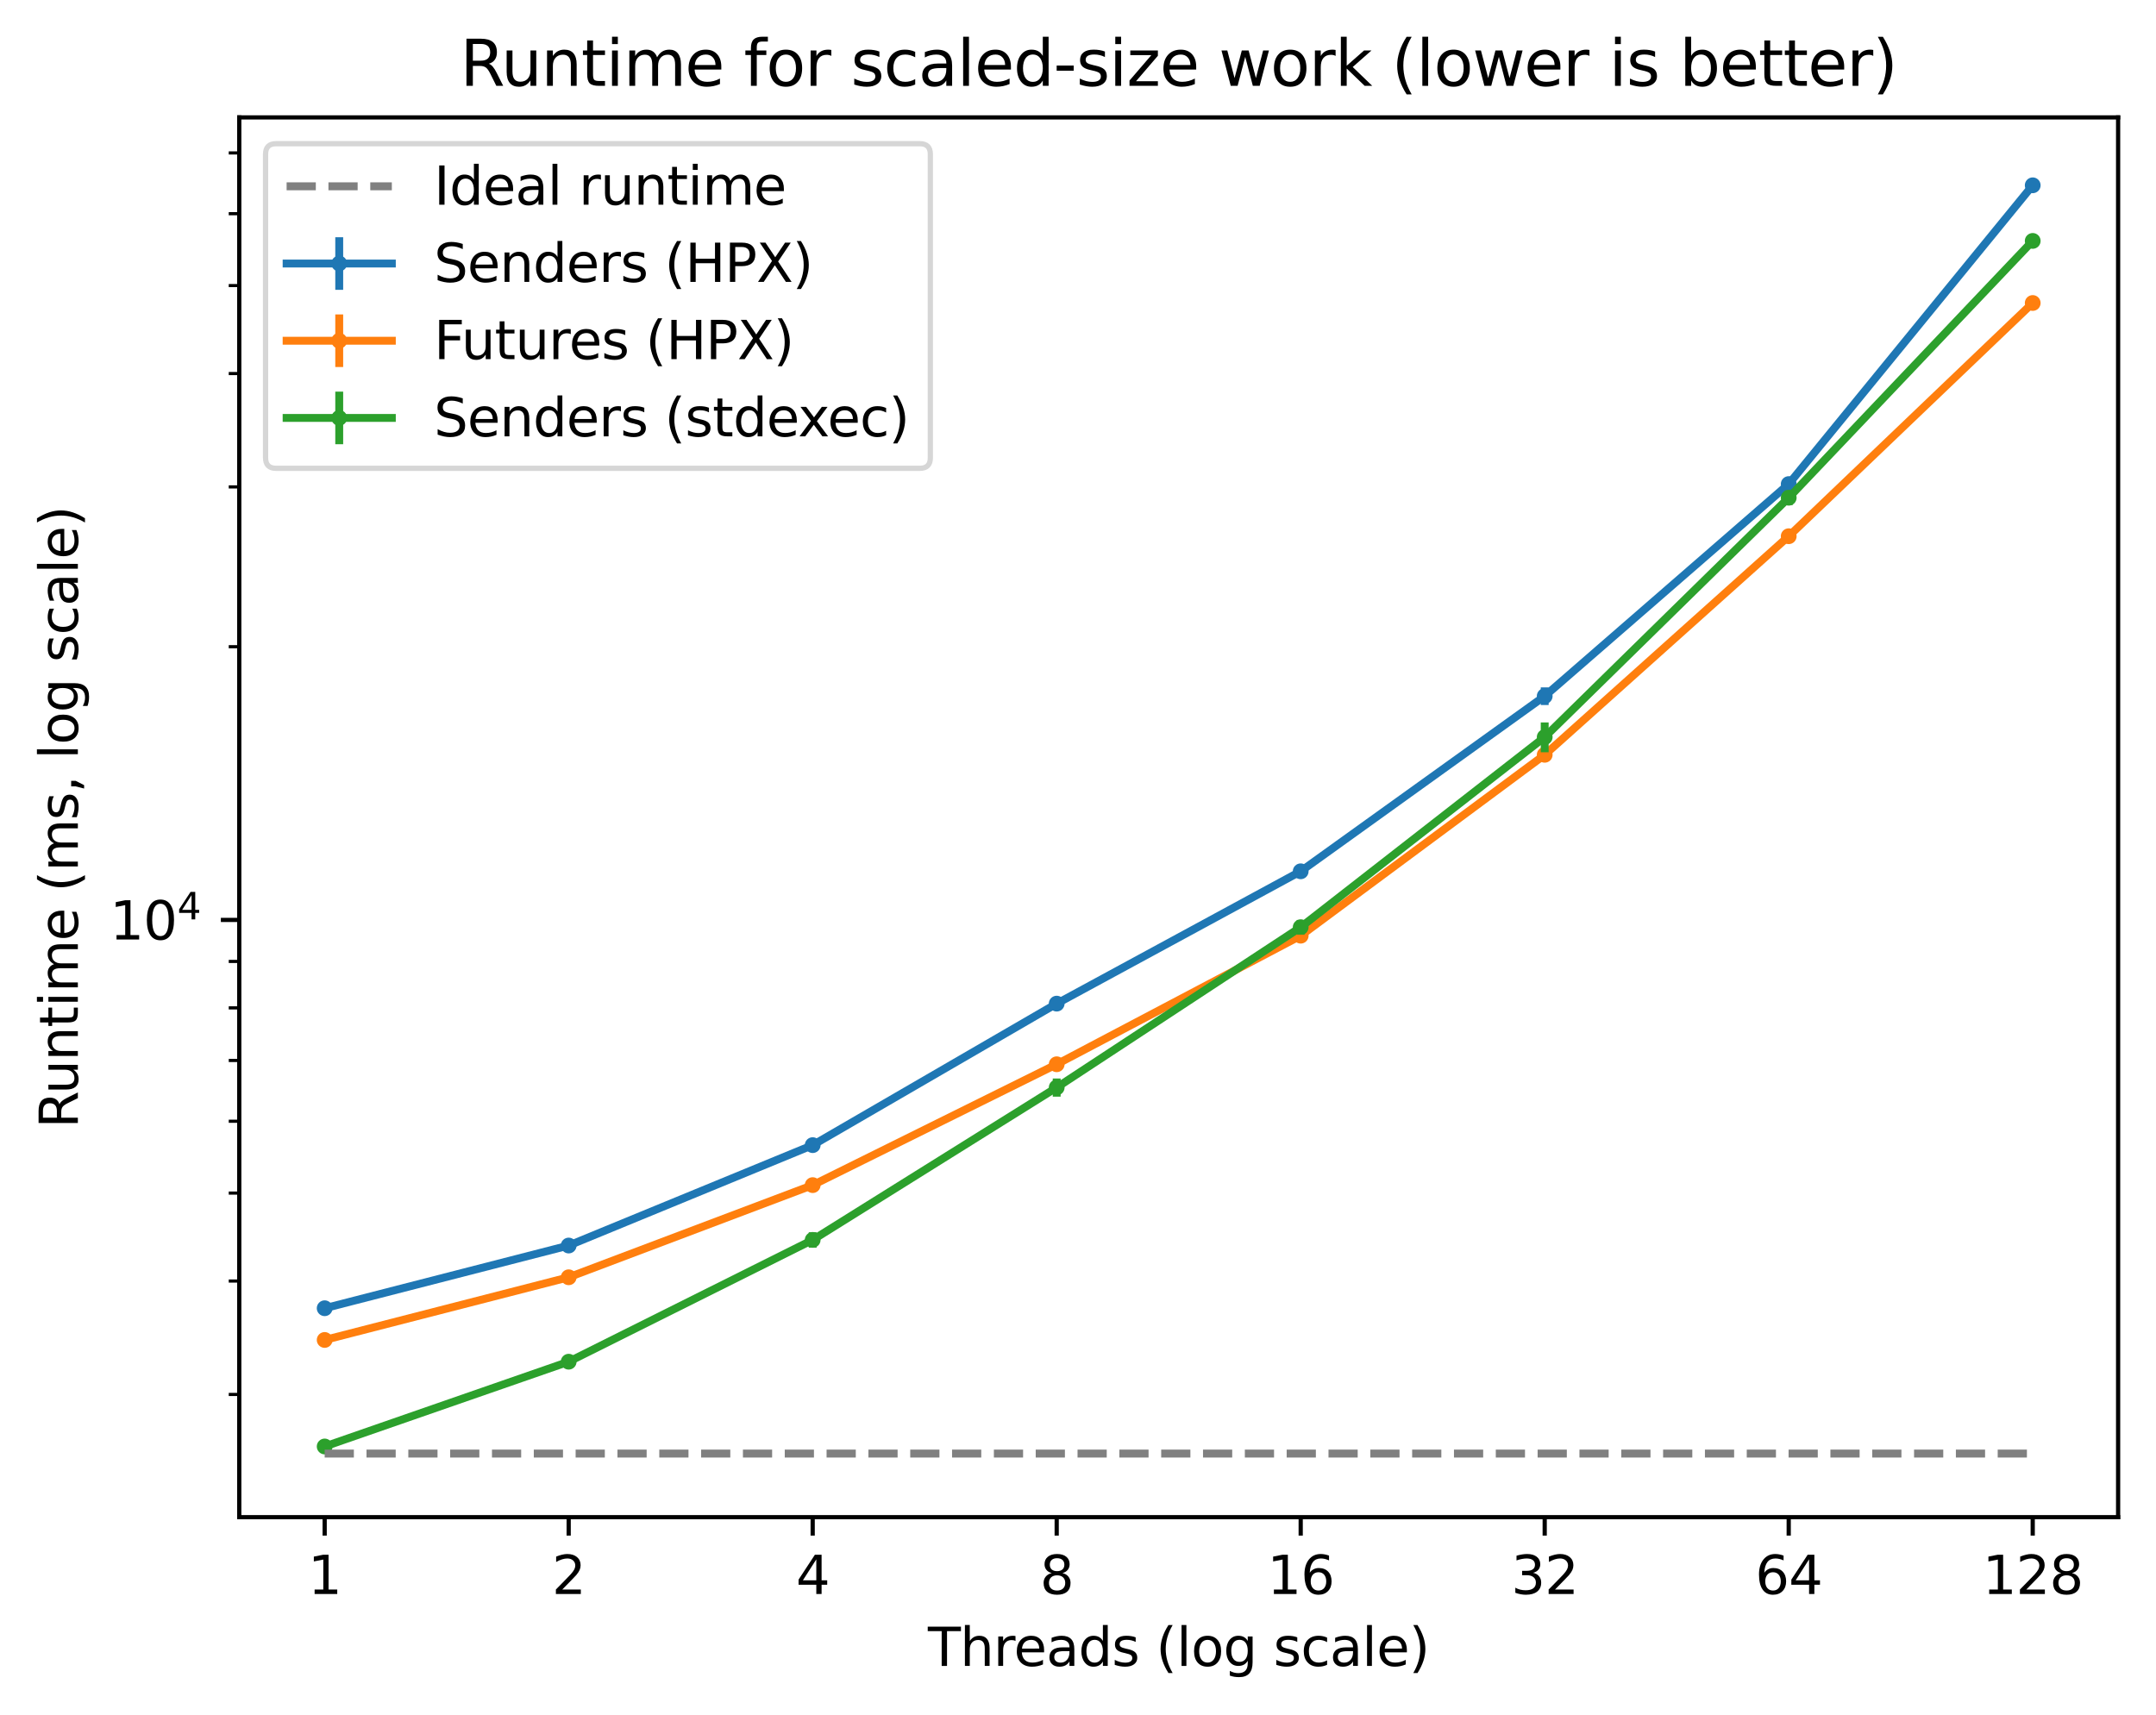 <?xml version="1.0" encoding="utf-8" standalone="no"?>
<!DOCTYPE svg PUBLIC "-//W3C//DTD SVG 1.1//EN"
  "http://www.w3.org/Graphics/SVG/1.1/DTD/svg11.dtd">
<svg xmlns:xlink="http://www.w3.org/1999/xlink" width="409.798pt" height="325.986pt" viewBox="0 0 409.798 325.986" xmlns="http://www.w3.org/2000/svg" version="1.1">
 <defs>
  <style type="text/css">*{stroke-linejoin: round; stroke-linecap: butt}</style>
 </defs>
 <g id="figure_1">
  <g id="patch_1">
   <path d="M 0 325.986 
L 409.798 325.986 
L 409.798 0 
L 0 0 
z
" style="fill: #ffffff"/>
  </g>
  <g id="axes_1">
   <g id="patch_2">
    <path d="M 45.478 288.43 
L 402.598 288.43 
L 402.598 22.318 
L 45.478 22.318 
z
" style="fill: #ffffff"/>
   </g>
   <g id="matplotlib.axis_1">
    <g id="xtick_1">
     <g id="line2d_1">
      <defs>
       <path id="m9e9c240f88" d="M 0 0 
L 0 3.5 
" style="stroke: #000000; stroke-width: 0.8"/>
      </defs>
      <g>
       <use xlink:href="#m9e9c240f88" x="61.711" y="288.43" style="stroke: #000000; stroke-width: 0.8"/>
      </g>
     </g>
     <g id="text_1">
      <!-- 1 -->
      <g transform="translate(58.53 303.029) scale(0.1 -0.1)">
       <defs>
        <path id="DejaVuSans-31" d="M 794 531 
L 1825 531 
L 1825 4091 
L 703 3866 
L 703 4441 
L 1819 4666 
L 2450 4666 
L 2450 531 
L 3481 531 
L 3481 0 
L 794 0 
L 794 531 
z
" transform="scale(0.016)"/>
       </defs>
       <use xlink:href="#DejaVuSans-31"/>
      </g>
     </g>
    </g>
    <g id="xtick_2">
     <g id="line2d_2">
      <g>
       <use xlink:href="#m9e9c240f88" x="108.09" y="288.43" style="stroke: #000000; stroke-width: 0.8"/>
      </g>
     </g>
     <g id="text_2">
      <!-- 2 -->
      <g transform="translate(104.909 303.029) scale(0.1 -0.1)">
       <defs>
        <path id="DejaVuSans-32" d="M 1228 531 
L 3431 531 
L 3431 0 
L 469 0 
L 469 531 
Q 828 903 1448 1529 
Q 2069 2156 2228 2338 
Q 2531 2678 2651 2914 
Q 2772 3150 2772 3378 
Q 2772 3750 2511 3984 
Q 2250 4219 1831 4219 
Q 1534 4219 1204 4116 
Q 875 4013 500 3803 
L 500 4441 
Q 881 4594 1212 4672 
Q 1544 4750 1819 4750 
Q 2544 4750 2975 4387 
Q 3406 4025 3406 3419 
Q 3406 3131 3298 2873 
Q 3191 2616 2906 2266 
Q 2828 2175 2409 1742 
Q 1991 1309 1228 531 
z
" transform="scale(0.016)"/>
       </defs>
       <use xlink:href="#DejaVuSans-32"/>
      </g>
     </g>
    </g>
    <g id="xtick_3">
     <g id="line2d_3">
      <g>
       <use xlink:href="#m9e9c240f88" x="154.469" y="288.43" style="stroke: #000000; stroke-width: 0.8"/>
      </g>
     </g>
     <g id="text_3">
      <!-- 4 -->
      <g transform="translate(151.288 303.029) scale(0.1 -0.1)">
       <defs>
        <path id="DejaVuSans-34" d="M 2419 4116 
L 825 1625 
L 2419 1625 
L 2419 4116 
z
M 2253 4666 
L 3047 4666 
L 3047 1625 
L 3713 1625 
L 3713 1100 
L 3047 1100 
L 3047 0 
L 2419 0 
L 2419 1100 
L 313 1100 
L 313 1709 
L 2253 4666 
z
" transform="scale(0.016)"/>
       </defs>
       <use xlink:href="#DejaVuSans-34"/>
      </g>
     </g>
    </g>
    <g id="xtick_4">
     <g id="line2d_4">
      <g>
       <use xlink:href="#m9e9c240f88" x="200.849" y="288.43" style="stroke: #000000; stroke-width: 0.8"/>
      </g>
     </g>
     <g id="text_4">
      <!-- 8 -->
      <g transform="translate(197.667 303.029) scale(0.1 -0.1)">
       <defs>
        <path id="DejaVuSans-38" d="M 2034 2216 
Q 1584 2216 1326 1975 
Q 1069 1734 1069 1313 
Q 1069 891 1326 650 
Q 1584 409 2034 409 
Q 2484 409 2743 651 
Q 3003 894 3003 1313 
Q 3003 1734 2745 1975 
Q 2488 2216 2034 2216 
z
M 1403 2484 
Q 997 2584 770 2862 
Q 544 3141 544 3541 
Q 544 4100 942 4425 
Q 1341 4750 2034 4750 
Q 2731 4750 3128 4425 
Q 3525 4100 3525 3541 
Q 3525 3141 3298 2862 
Q 3072 2584 2669 2484 
Q 3125 2378 3379 2068 
Q 3634 1759 3634 1313 
Q 3634 634 3220 271 
Q 2806 -91 2034 -91 
Q 1263 -91 848 271 
Q 434 634 434 1313 
Q 434 1759 690 2068 
Q 947 2378 1403 2484 
z
M 1172 3481 
Q 1172 3119 1398 2916 
Q 1625 2713 2034 2713 
Q 2441 2713 2670 2916 
Q 2900 3119 2900 3481 
Q 2900 3844 2670 4047 
Q 2441 4250 2034 4250 
Q 1625 4250 1398 4047 
Q 1172 3844 1172 3481 
z
" transform="scale(0.016)"/>
       </defs>
       <use xlink:href="#DejaVuSans-38"/>
      </g>
     </g>
    </g>
    <g id="xtick_5">
     <g id="line2d_5">
      <g>
       <use xlink:href="#m9e9c240f88" x="247.228" y="288.43" style="stroke: #000000; stroke-width: 0.8"/>
      </g>
     </g>
     <g id="text_5">
      <!-- 16 -->
      <g transform="translate(240.865 303.029) scale(0.1 -0.1)">
       <defs>
        <path id="DejaVuSans-36" d="M 2113 2584 
Q 1688 2584 1439 2293 
Q 1191 2003 1191 1497 
Q 1191 994 1439 701 
Q 1688 409 2113 409 
Q 2538 409 2786 701 
Q 3034 994 3034 1497 
Q 3034 2003 2786 2293 
Q 2538 2584 2113 2584 
z
M 3366 4563 
L 3366 3988 
Q 3128 4100 2886 4159 
Q 2644 4219 2406 4219 
Q 1781 4219 1451 3797 
Q 1122 3375 1075 2522 
Q 1259 2794 1537 2939 
Q 1816 3084 2150 3084 
Q 2853 3084 3261 2657 
Q 3669 2231 3669 1497 
Q 3669 778 3244 343 
Q 2819 -91 2113 -91 
Q 1303 -91 875 529 
Q 447 1150 447 2328 
Q 447 3434 972 4092 
Q 1497 4750 2381 4750 
Q 2619 4750 2861 4703 
Q 3103 4656 3366 4563 
z
" transform="scale(0.016)"/>
       </defs>
       <use xlink:href="#DejaVuSans-31"/>
       <use xlink:href="#DejaVuSans-36" x="63.623"/>
      </g>
     </g>
    </g>
    <g id="xtick_6">
     <g id="line2d_6">
      <g>
       <use xlink:href="#m9e9c240f88" x="293.607" y="288.43" style="stroke: #000000; stroke-width: 0.8"/>
      </g>
     </g>
     <g id="text_6">
      <!-- 32 -->
      <g transform="translate(287.244 303.029) scale(0.1 -0.1)">
       <defs>
        <path id="DejaVuSans-33" d="M 2597 2516 
Q 3050 2419 3304 2112 
Q 3559 1806 3559 1356 
Q 3559 666 3084 287 
Q 2609 -91 1734 -91 
Q 1441 -91 1130 -33 
Q 819 25 488 141 
L 488 750 
Q 750 597 1062 519 
Q 1375 441 1716 441 
Q 2309 441 2620 675 
Q 2931 909 2931 1356 
Q 2931 1769 2642 2001 
Q 2353 2234 1838 2234 
L 1294 2234 
L 1294 2753 
L 1863 2753 
Q 2328 2753 2575 2939 
Q 2822 3125 2822 3475 
Q 2822 3834 2567 4026 
Q 2313 4219 1838 4219 
Q 1578 4219 1281 4162 
Q 984 4106 628 3988 
L 628 4550 
Q 988 4650 1302 4700 
Q 1616 4750 1894 4750 
Q 2613 4750 3031 4423 
Q 3450 4097 3450 3541 
Q 3450 3153 3228 2886 
Q 3006 2619 2597 2516 
z
" transform="scale(0.016)"/>
       </defs>
       <use xlink:href="#DejaVuSans-33"/>
       <use xlink:href="#DejaVuSans-32" x="63.623"/>
      </g>
     </g>
    </g>
    <g id="xtick_7">
     <g id="line2d_7">
      <g>
       <use xlink:href="#m9e9c240f88" x="339.986" y="288.43" style="stroke: #000000; stroke-width: 0.8"/>
      </g>
     </g>
     <g id="text_7">
      <!-- 64 -->
      <g transform="translate(333.624 303.029) scale(0.1 -0.1)">
       <use xlink:href="#DejaVuSans-36"/>
       <use xlink:href="#DejaVuSans-34" x="63.623"/>
      </g>
     </g>
    </g>
    <g id="xtick_8">
     <g id="line2d_8">
      <g>
       <use xlink:href="#m9e9c240f88" x="386.365" y="288.43" style="stroke: #000000; stroke-width: 0.8"/>
      </g>
     </g>
     <g id="text_8">
      <!-- 128 -->
      <g transform="translate(376.822 303.029) scale(0.1 -0.1)">
       <use xlink:href="#DejaVuSans-31"/>
       <use xlink:href="#DejaVuSans-32" x="63.623"/>
       <use xlink:href="#DejaVuSans-38" x="127.246"/>
      </g>
     </g>
    </g>
    <g id="text_9">
     <!-- Threads (log scale) -->
     <g transform="translate(176.367 316.707) scale(0.1 -0.1)">
      <defs>
       <path id="DejaVuSans-54" d="M -19 4666 
L 3928 4666 
L 3928 4134 
L 2272 4134 
L 2272 0 
L 1638 0 
L 1638 4134 
L -19 4134 
L -19 4666 
z
" transform="scale(0.016)"/>
       <path id="DejaVuSans-68" d="M 3513 2113 
L 3513 0 
L 2938 0 
L 2938 2094 
Q 2938 2591 2744 2837 
Q 2550 3084 2163 3084 
Q 1697 3084 1428 2787 
Q 1159 2491 1159 1978 
L 1159 0 
L 581 0 
L 581 4863 
L 1159 4863 
L 1159 2956 
Q 1366 3272 1645 3428 
Q 1925 3584 2291 3584 
Q 2894 3584 3203 3211 
Q 3513 2838 3513 2113 
z
" transform="scale(0.016)"/>
       <path id="DejaVuSans-72" d="M 2631 2963 
Q 2534 3019 2420 3045 
Q 2306 3072 2169 3072 
Q 1681 3072 1420 2755 
Q 1159 2438 1159 1844 
L 1159 0 
L 581 0 
L 581 3500 
L 1159 3500 
L 1159 2956 
Q 1341 3275 1631 3429 
Q 1922 3584 2338 3584 
Q 2397 3584 2469 3576 
Q 2541 3569 2628 3553 
L 2631 2963 
z
" transform="scale(0.016)"/>
       <path id="DejaVuSans-65" d="M 3597 1894 
L 3597 1613 
L 953 1613 
Q 991 1019 1311 708 
Q 1631 397 2203 397 
Q 2534 397 2845 478 
Q 3156 559 3463 722 
L 3463 178 
Q 3153 47 2828 -22 
Q 2503 -91 2169 -91 
Q 1331 -91 842 396 
Q 353 884 353 1716 
Q 353 2575 817 3079 
Q 1281 3584 2069 3584 
Q 2775 3584 3186 3129 
Q 3597 2675 3597 1894 
z
M 3022 2063 
Q 3016 2534 2758 2815 
Q 2500 3097 2075 3097 
Q 1594 3097 1305 2825 
Q 1016 2553 972 2059 
L 3022 2063 
z
" transform="scale(0.016)"/>
       <path id="DejaVuSans-61" d="M 2194 1759 
Q 1497 1759 1228 1600 
Q 959 1441 959 1056 
Q 959 750 1161 570 
Q 1363 391 1709 391 
Q 2188 391 2477 730 
Q 2766 1069 2766 1631 
L 2766 1759 
L 2194 1759 
z
M 3341 1997 
L 3341 0 
L 2766 0 
L 2766 531 
Q 2569 213 2275 61 
Q 1981 -91 1556 -91 
Q 1019 -91 701 211 
Q 384 513 384 1019 
Q 384 1609 779 1909 
Q 1175 2209 1959 2209 
L 2766 2209 
L 2766 2266 
Q 2766 2663 2505 2880 
Q 2244 3097 1772 3097 
Q 1472 3097 1187 3025 
Q 903 2953 641 2809 
L 641 3341 
Q 956 3463 1253 3523 
Q 1550 3584 1831 3584 
Q 2591 3584 2966 3190 
Q 3341 2797 3341 1997 
z
" transform="scale(0.016)"/>
       <path id="DejaVuSans-64" d="M 2906 2969 
L 2906 4863 
L 3481 4863 
L 3481 0 
L 2906 0 
L 2906 525 
Q 2725 213 2448 61 
Q 2172 -91 1784 -91 
Q 1150 -91 751 415 
Q 353 922 353 1747 
Q 353 2572 751 3078 
Q 1150 3584 1784 3584 
Q 2172 3584 2448 3432 
Q 2725 3281 2906 2969 
z
M 947 1747 
Q 947 1113 1208 752 
Q 1469 391 1925 391 
Q 2381 391 2643 752 
Q 2906 1113 2906 1747 
Q 2906 2381 2643 2742 
Q 2381 3103 1925 3103 
Q 1469 3103 1208 2742 
Q 947 2381 947 1747 
z
" transform="scale(0.016)"/>
       <path id="DejaVuSans-73" d="M 2834 3397 
L 2834 2853 
Q 2591 2978 2328 3040 
Q 2066 3103 1784 3103 
Q 1356 3103 1142 2972 
Q 928 2841 928 2578 
Q 928 2378 1081 2264 
Q 1234 2150 1697 2047 
L 1894 2003 
Q 2506 1872 2764 1633 
Q 3022 1394 3022 966 
Q 3022 478 2636 193 
Q 2250 -91 1575 -91 
Q 1294 -91 989 -36 
Q 684 19 347 128 
L 347 722 
Q 666 556 975 473 
Q 1284 391 1588 391 
Q 1994 391 2212 530 
Q 2431 669 2431 922 
Q 2431 1156 2273 1281 
Q 2116 1406 1581 1522 
L 1381 1569 
Q 847 1681 609 1914 
Q 372 2147 372 2553 
Q 372 3047 722 3315 
Q 1072 3584 1716 3584 
Q 2034 3584 2315 3537 
Q 2597 3491 2834 3397 
z
" transform="scale(0.016)"/>
       <path id="DejaVuSans-20" transform="scale(0.016)"/>
       <path id="DejaVuSans-28" d="M 1984 4856 
Q 1566 4138 1362 3434 
Q 1159 2731 1159 2009 
Q 1159 1288 1364 580 
Q 1569 -128 1984 -844 
L 1484 -844 
Q 1016 -109 783 600 
Q 550 1309 550 2009 
Q 550 2706 781 3412 
Q 1013 4119 1484 4856 
L 1984 4856 
z
" transform="scale(0.016)"/>
       <path id="DejaVuSans-6c" d="M 603 4863 
L 1178 4863 
L 1178 0 
L 603 0 
L 603 4863 
z
" transform="scale(0.016)"/>
       <path id="DejaVuSans-6f" d="M 1959 3097 
Q 1497 3097 1228 2736 
Q 959 2375 959 1747 
Q 959 1119 1226 758 
Q 1494 397 1959 397 
Q 2419 397 2687 759 
Q 2956 1122 2956 1747 
Q 2956 2369 2687 2733 
Q 2419 3097 1959 3097 
z
M 1959 3584 
Q 2709 3584 3137 3096 
Q 3566 2609 3566 1747 
Q 3566 888 3137 398 
Q 2709 -91 1959 -91 
Q 1206 -91 779 398 
Q 353 888 353 1747 
Q 353 2609 779 3096 
Q 1206 3584 1959 3584 
z
" transform="scale(0.016)"/>
       <path id="DejaVuSans-67" d="M 2906 1791 
Q 2906 2416 2648 2759 
Q 2391 3103 1925 3103 
Q 1463 3103 1205 2759 
Q 947 2416 947 1791 
Q 947 1169 1205 825 
Q 1463 481 1925 481 
Q 2391 481 2648 825 
Q 2906 1169 2906 1791 
z
M 3481 434 
Q 3481 -459 3084 -895 
Q 2688 -1331 1869 -1331 
Q 1566 -1331 1297 -1286 
Q 1028 -1241 775 -1147 
L 775 -588 
Q 1028 -725 1275 -790 
Q 1522 -856 1778 -856 
Q 2344 -856 2625 -561 
Q 2906 -266 2906 331 
L 2906 616 
Q 2728 306 2450 153 
Q 2172 0 1784 0 
Q 1141 0 747 490 
Q 353 981 353 1791 
Q 353 2603 747 3093 
Q 1141 3584 1784 3584 
Q 2172 3584 2450 3431 
Q 2728 3278 2906 2969 
L 2906 3500 
L 3481 3500 
L 3481 434 
z
" transform="scale(0.016)"/>
       <path id="DejaVuSans-63" d="M 3122 3366 
L 3122 2828 
Q 2878 2963 2633 3030 
Q 2388 3097 2138 3097 
Q 1578 3097 1268 2742 
Q 959 2388 959 1747 
Q 959 1106 1268 751 
Q 1578 397 2138 397 
Q 2388 397 2633 464 
Q 2878 531 3122 666 
L 3122 134 
Q 2881 22 2623 -34 
Q 2366 -91 2075 -91 
Q 1284 -91 818 406 
Q 353 903 353 1747 
Q 353 2603 823 3093 
Q 1294 3584 2113 3584 
Q 2378 3584 2631 3529 
Q 2884 3475 3122 3366 
z
" transform="scale(0.016)"/>
       <path id="DejaVuSans-29" d="M 513 4856 
L 1013 4856 
Q 1481 4119 1714 3412 
Q 1947 2706 1947 2009 
Q 1947 1309 1714 600 
Q 1481 -109 1013 -844 
L 513 -844 
Q 928 -128 1133 580 
Q 1338 1288 1338 2009 
Q 1338 2731 1133 3434 
Q 928 4138 513 4856 
z
" transform="scale(0.016)"/>
      </defs>
      <use xlink:href="#DejaVuSans-54"/>
      <use xlink:href="#DejaVuSans-68" x="61.084"/>
      <use xlink:href="#DejaVuSans-72" x="124.463"/>
      <use xlink:href="#DejaVuSans-65" x="163.326"/>
      <use xlink:href="#DejaVuSans-61" x="224.85"/>
      <use xlink:href="#DejaVuSans-64" x="286.129"/>
      <use xlink:href="#DejaVuSans-73" x="349.605"/>
      <use xlink:href="#DejaVuSans-20" x="401.705"/>
      <use xlink:href="#DejaVuSans-28" x="433.492"/>
      <use xlink:href="#DejaVuSans-6c" x="472.506"/>
      <use xlink:href="#DejaVuSans-6f" x="500.289"/>
      <use xlink:href="#DejaVuSans-67" x="561.471"/>
      <use xlink:href="#DejaVuSans-20" x="624.947"/>
      <use xlink:href="#DejaVuSans-73" x="656.734"/>
      <use xlink:href="#DejaVuSans-63" x="708.834"/>
      <use xlink:href="#DejaVuSans-61" x="763.814"/>
      <use xlink:href="#DejaVuSans-6c" x="825.094"/>
      <use xlink:href="#DejaVuSans-65" x="852.877"/>
      <use xlink:href="#DejaVuSans-29" x="914.4"/>
     </g>
    </g>
   </g>
   <g id="matplotlib.axis_2">
    <g id="ytick_1">
     <g id="line2d_9">
      <defs>
       <path id="m157fb302a6" d="M 0 0 
L -3.5 0 
" style="stroke: #000000; stroke-width: 0.8"/>
      </defs>
      <g>
       <use xlink:href="#m157fb302a6" x="45.478" y="174.881" style="stroke: #000000; stroke-width: 0.8"/>
      </g>
     </g>
     <g id="text_10">
      <!-- $\mathdefault{10^{4}}$ -->
      <g transform="translate(20.878 178.68) scale(0.1 -0.1)">
       <defs>
        <path id="DejaVuSans-30" d="M 2034 4250 
Q 1547 4250 1301 3770 
Q 1056 3291 1056 2328 
Q 1056 1369 1301 889 
Q 1547 409 2034 409 
Q 2525 409 2770 889 
Q 3016 1369 3016 2328 
Q 3016 3291 2770 3770 
Q 2525 4250 2034 4250 
z
M 2034 4750 
Q 2819 4750 3233 4129 
Q 3647 3509 3647 2328 
Q 3647 1150 3233 529 
Q 2819 -91 2034 -91 
Q 1250 -91 836 529 
Q 422 1150 422 2328 
Q 422 3509 836 4129 
Q 1250 4750 2034 4750 
z
" transform="scale(0.016)"/>
       </defs>
       <use xlink:href="#DejaVuSans-31" transform="translate(0 0.684)"/>
       <use xlink:href="#DejaVuSans-30" transform="translate(63.623 0.684)"/>
       <use xlink:href="#DejaVuSans-34" transform="translate(128.203 38.966) scale(0.7)"/>
      </g>
     </g>
    </g>
    <g id="ytick_2">
     <g id="line2d_10">
      <defs>
       <path id="mf8285480c1" d="M 0 0 
L -2 0 
" style="stroke: #000000; stroke-width: 0.6"/>
      </defs>
      <g>
       <use xlink:href="#mf8285480c1" x="45.478" y="265.091" style="stroke: #000000; stroke-width: 0.6"/>
      </g>
     </g>
    </g>
    <g id="ytick_3">
     <g id="line2d_11">
      <g>
       <use xlink:href="#mf8285480c1" x="45.478" y="243.536" style="stroke: #000000; stroke-width: 0.6"/>
      </g>
     </g>
    </g>
    <g id="ytick_4">
     <g id="line2d_12">
      <g>
       <use xlink:href="#mf8285480c1" x="45.478" y="226.817" style="stroke: #000000; stroke-width: 0.6"/>
      </g>
     </g>
    </g>
    <g id="ytick_5">
     <g id="line2d_13">
      <g>
       <use xlink:href="#mf8285480c1" x="45.478" y="213.156" style="stroke: #000000; stroke-width: 0.6"/>
      </g>
     </g>
    </g>
    <g id="ytick_6">
     <g id="line2d_14">
      <g>
       <use xlink:href="#mf8285480c1" x="45.478" y="201.606" style="stroke: #000000; stroke-width: 0.6"/>
      </g>
     </g>
    </g>
    <g id="ytick_7">
     <g id="line2d_15">
      <g>
       <use xlink:href="#mf8285480c1" x="45.478" y="191.601" style="stroke: #000000; stroke-width: 0.6"/>
      </g>
     </g>
    </g>
    <g id="ytick_8">
     <g id="line2d_16">
      <g>
       <use xlink:href="#mf8285480c1" x="45.478" y="182.775" style="stroke: #000000; stroke-width: 0.6"/>
      </g>
     </g>
    </g>
    <g id="ytick_9">
     <g id="line2d_17">
      <g>
       <use xlink:href="#mf8285480c1" x="45.478" y="122.945" style="stroke: #000000; stroke-width: 0.6"/>
      </g>
     </g>
    </g>
    <g id="ytick_10">
     <g id="line2d_18">
      <g>
       <use xlink:href="#mf8285480c1" x="45.478" y="92.565" style="stroke: #000000; stroke-width: 0.6"/>
      </g>
     </g>
    </g>
    <g id="ytick_11">
     <g id="line2d_19">
      <g>
       <use xlink:href="#mf8285480c1" x="45.478" y="71.01" style="stroke: #000000; stroke-width: 0.6"/>
      </g>
     </g>
    </g>
    <g id="ytick_12">
     <g id="line2d_20">
      <g>
       <use xlink:href="#mf8285480c1" x="45.478" y="54.29" style="stroke: #000000; stroke-width: 0.6"/>
      </g>
     </g>
    </g>
    <g id="ytick_13">
     <g id="line2d_21">
      <g>
       <use xlink:href="#mf8285480c1" x="45.478" y="40.629" style="stroke: #000000; stroke-width: 0.6"/>
      </g>
     </g>
    </g>
    <g id="ytick_14">
     <g id="line2d_22">
      <g>
       <use xlink:href="#mf8285480c1" x="45.478" y="29.079" style="stroke: #000000; stroke-width: 0.6"/>
      </g>
     </g>
    </g>
    <g id="text_11">
     <!-- Runtime (ms, log scale) -->
     <g transform="translate(14.798 214.496) rotate(-90) scale(0.1 -0.1)">
      <defs>
       <path id="DejaVuSans-52" d="M 2841 2188 
Q 3044 2119 3236 1894 
Q 3428 1669 3622 1275 
L 4263 0 
L 3584 0 
L 2988 1197 
Q 2756 1666 2539 1819 
Q 2322 1972 1947 1972 
L 1259 1972 
L 1259 0 
L 628 0 
L 628 4666 
L 2053 4666 
Q 2853 4666 3247 4331 
Q 3641 3997 3641 3322 
Q 3641 2881 3436 2590 
Q 3231 2300 2841 2188 
z
M 1259 4147 
L 1259 2491 
L 2053 2491 
Q 2509 2491 2742 2702 
Q 2975 2913 2975 3322 
Q 2975 3731 2742 3939 
Q 2509 4147 2053 4147 
L 1259 4147 
z
" transform="scale(0.016)"/>
       <path id="DejaVuSans-75" d="M 544 1381 
L 544 3500 
L 1119 3500 
L 1119 1403 
Q 1119 906 1312 657 
Q 1506 409 1894 409 
Q 2359 409 2629 706 
Q 2900 1003 2900 1516 
L 2900 3500 
L 3475 3500 
L 3475 0 
L 2900 0 
L 2900 538 
Q 2691 219 2414 64 
Q 2138 -91 1772 -91 
Q 1169 -91 856 284 
Q 544 659 544 1381 
z
M 1991 3584 
L 1991 3584 
z
" transform="scale(0.016)"/>
       <path id="DejaVuSans-6e" d="M 3513 2113 
L 3513 0 
L 2938 0 
L 2938 2094 
Q 2938 2591 2744 2837 
Q 2550 3084 2163 3084 
Q 1697 3084 1428 2787 
Q 1159 2491 1159 1978 
L 1159 0 
L 581 0 
L 581 3500 
L 1159 3500 
L 1159 2956 
Q 1366 3272 1645 3428 
Q 1925 3584 2291 3584 
Q 2894 3584 3203 3211 
Q 3513 2838 3513 2113 
z
" transform="scale(0.016)"/>
       <path id="DejaVuSans-74" d="M 1172 4494 
L 1172 3500 
L 2356 3500 
L 2356 3053 
L 1172 3053 
L 1172 1153 
Q 1172 725 1289 603 
Q 1406 481 1766 481 
L 2356 481 
L 2356 0 
L 1766 0 
Q 1100 0 847 248 
Q 594 497 594 1153 
L 594 3053 
L 172 3053 
L 172 3500 
L 594 3500 
L 594 4494 
L 1172 4494 
z
" transform="scale(0.016)"/>
       <path id="DejaVuSans-69" d="M 603 3500 
L 1178 3500 
L 1178 0 
L 603 0 
L 603 3500 
z
M 603 4863 
L 1178 4863 
L 1178 4134 
L 603 4134 
L 603 4863 
z
" transform="scale(0.016)"/>
       <path id="DejaVuSans-6d" d="M 3328 2828 
Q 3544 3216 3844 3400 
Q 4144 3584 4550 3584 
Q 5097 3584 5394 3201 
Q 5691 2819 5691 2113 
L 5691 0 
L 5113 0 
L 5113 2094 
Q 5113 2597 4934 2840 
Q 4756 3084 4391 3084 
Q 3944 3084 3684 2787 
Q 3425 2491 3425 1978 
L 3425 0 
L 2847 0 
L 2847 2094 
Q 2847 2600 2669 2842 
Q 2491 3084 2119 3084 
Q 1678 3084 1418 2786 
Q 1159 2488 1159 1978 
L 1159 0 
L 581 0 
L 581 3500 
L 1159 3500 
L 1159 2956 
Q 1356 3278 1631 3431 
Q 1906 3584 2284 3584 
Q 2666 3584 2933 3390 
Q 3200 3197 3328 2828 
z
" transform="scale(0.016)"/>
       <path id="DejaVuSans-2c" d="M 750 794 
L 1409 794 
L 1409 256 
L 897 -744 
L 494 -744 
L 750 256 
L 750 794 
z
" transform="scale(0.016)"/>
      </defs>
      <use xlink:href="#DejaVuSans-52"/>
      <use xlink:href="#DejaVuSans-75" x="64.982"/>
      <use xlink:href="#DejaVuSans-6e" x="128.361"/>
      <use xlink:href="#DejaVuSans-74" x="191.74"/>
      <use xlink:href="#DejaVuSans-69" x="230.949"/>
      <use xlink:href="#DejaVuSans-6d" x="258.732"/>
      <use xlink:href="#DejaVuSans-65" x="356.145"/>
      <use xlink:href="#DejaVuSans-20" x="417.668"/>
      <use xlink:href="#DejaVuSans-28" x="449.455"/>
      <use xlink:href="#DejaVuSans-6d" x="488.469"/>
      <use xlink:href="#DejaVuSans-73" x="585.881"/>
      <use xlink:href="#DejaVuSans-2c" x="637.98"/>
      <use xlink:href="#DejaVuSans-20" x="669.768"/>
      <use xlink:href="#DejaVuSans-6c" x="701.555"/>
      <use xlink:href="#DejaVuSans-6f" x="729.338"/>
      <use xlink:href="#DejaVuSans-67" x="790.52"/>
      <use xlink:href="#DejaVuSans-20" x="853.996"/>
      <use xlink:href="#DejaVuSans-73" x="885.783"/>
      <use xlink:href="#DejaVuSans-63" x="937.883"/>
      <use xlink:href="#DejaVuSans-61" x="992.863"/>
      <use xlink:href="#DejaVuSans-6c" x="1054.143"/>
      <use xlink:href="#DejaVuSans-65" x="1081.926"/>
      <use xlink:href="#DejaVuSans-29" x="1143.449"/>
     </g>
    </g>
   </g>
   <g id="line2d_23">
    <path d="M 61.711 248.706 
L 108.09 236.786 
L 154.469 217.7 
L 200.849 190.798 
L 247.228 165.641 
L 293.607 132.336 
L 339.986 92.025 
L 386.365 35.228 
" clip-path="url(#p5186ba7819)" style="fill: none; stroke: #1f77b4; stroke-width: 1.5; stroke-linecap: square"/>
    <defs>
     <path id="m67860bfb98" d="M 0 1 
C 0.265 1 0.52 0.895 0.707 0.707 
C 0.895 0.52 1 0.265 1 0 
C 1 -0.265 0.895 -0.52 0.707 -0.707 
C 0.52 -0.895 0.265 -1 0 -1 
C -0.265 -1 -0.52 -0.895 -0.707 -0.707 
C -0.895 -0.52 -1 -0.265 -1 0 
C -1 0.265 -0.895 0.52 -0.707 0.707 
C -0.52 0.895 -0.265 1 0 1 
z
" style="stroke: #1f77b4"/>
    </defs>
    <g clip-path="url(#p5186ba7819)">
     <use xlink:href="#m67860bfb98" x="61.711" y="248.706" style="fill: #1f77b4; stroke: #1f77b4"/>
     <use xlink:href="#m67860bfb98" x="108.09" y="236.786" style="fill: #1f77b4; stroke: #1f77b4"/>
     <use xlink:href="#m67860bfb98" x="154.469" y="217.7" style="fill: #1f77b4; stroke: #1f77b4"/>
     <use xlink:href="#m67860bfb98" x="200.849" y="190.798" style="fill: #1f77b4; stroke: #1f77b4"/>
     <use xlink:href="#m67860bfb98" x="247.228" y="165.641" style="fill: #1f77b4; stroke: #1f77b4"/>
     <use xlink:href="#m67860bfb98" x="293.607" y="132.336" style="fill: #1f77b4; stroke: #1f77b4"/>
     <use xlink:href="#m67860bfb98" x="339.986" y="92.025" style="fill: #1f77b4; stroke: #1f77b4"/>
     <use xlink:href="#m67860bfb98" x="386.365" y="35.228" style="fill: #1f77b4; stroke: #1f77b4"/>
    </g>
   </g>
   <g id="line2d_24">
    <path d="M 61.711 254.736 
L 108.09 242.82 
L 154.469 225.301 
L 200.849 202.326 
L 247.228 177.882 
L 293.607 143.493 
L 339.986 101.94 
L 386.365 57.602 
" clip-path="url(#p5186ba7819)" style="fill: none; stroke: #ff7f0e; stroke-width: 1.5; stroke-linecap: square"/>
    <defs>
     <path id="m99d67ea204" d="M 0 1 
C 0.265 1 0.52 0.895 0.707 0.707 
C 0.895 0.52 1 0.265 1 0 
C 1 -0.265 0.895 -0.52 0.707 -0.707 
C 0.52 -0.895 0.265 -1 0 -1 
C -0.265 -1 -0.52 -0.895 -0.707 -0.707 
C -0.895 -0.52 -1 -0.265 -1 0 
C -1 0.265 -0.895 0.52 -0.707 0.707 
C -0.52 0.895 -0.265 1 0 1 
z
" style="stroke: #ff7f0e"/>
    </defs>
    <g clip-path="url(#p5186ba7819)">
     <use xlink:href="#m99d67ea204" x="61.711" y="254.736" style="fill: #ff7f0e; stroke: #ff7f0e"/>
     <use xlink:href="#m99d67ea204" x="108.09" y="242.82" style="fill: #ff7f0e; stroke: #ff7f0e"/>
     <use xlink:href="#m99d67ea204" x="154.469" y="225.301" style="fill: #ff7f0e; stroke: #ff7f0e"/>
     <use xlink:href="#m99d67ea204" x="200.849" y="202.326" style="fill: #ff7f0e; stroke: #ff7f0e"/>
     <use xlink:href="#m99d67ea204" x="247.228" y="177.882" style="fill: #ff7f0e; stroke: #ff7f0e"/>
     <use xlink:href="#m99d67ea204" x="293.607" y="143.493" style="fill: #ff7f0e; stroke: #ff7f0e"/>
     <use xlink:href="#m99d67ea204" x="339.986" y="101.94" style="fill: #ff7f0e; stroke: #ff7f0e"/>
     <use xlink:href="#m99d67ea204" x="386.365" y="57.602" style="fill: #ff7f0e; stroke: #ff7f0e"/>
    </g>
   </g>
   <g id="line2d_25">
    <path d="M 61.711 274.987 
L 108.09 258.871 
L 154.469 235.714 
L 200.849 206.738 
L 247.228 176.269 
L 293.607 140.126 
L 339.986 94.622 
L 386.365 45.799 
" clip-path="url(#p5186ba7819)" style="fill: none; stroke: #2ca02c; stroke-width: 1.5; stroke-linecap: square"/>
    <defs>
     <path id="mc3b9687669" d="M 0 1 
C 0.265 1 0.52 0.895 0.707 0.707 
C 0.895 0.52 1 0.265 1 0 
C 1 -0.265 0.895 -0.52 0.707 -0.707 
C 0.52 -0.895 0.265 -1 0 -1 
C -0.265 -1 -0.52 -0.895 -0.707 -0.707 
C -0.895 -0.52 -1 -0.265 -1 0 
C -1 0.265 -0.895 0.52 -0.707 0.707 
C -0.52 0.895 -0.265 1 0 1 
z
" style="stroke: #2ca02c"/>
    </defs>
    <g clip-path="url(#p5186ba7819)">
     <use xlink:href="#mc3b9687669" x="61.711" y="274.987" style="fill: #2ca02c; stroke: #2ca02c"/>
     <use xlink:href="#mc3b9687669" x="108.09" y="258.871" style="fill: #2ca02c; stroke: #2ca02c"/>
     <use xlink:href="#mc3b9687669" x="154.469" y="235.714" style="fill: #2ca02c; stroke: #2ca02c"/>
     <use xlink:href="#mc3b9687669" x="200.849" y="206.738" style="fill: #2ca02c; stroke: #2ca02c"/>
     <use xlink:href="#mc3b9687669" x="247.228" y="176.269" style="fill: #2ca02c; stroke: #2ca02c"/>
     <use xlink:href="#mc3b9687669" x="293.607" y="140.126" style="fill: #2ca02c; stroke: #2ca02c"/>
     <use xlink:href="#mc3b9687669" x="339.986" y="94.622" style="fill: #2ca02c; stroke: #2ca02c"/>
     <use xlink:href="#mc3b9687669" x="386.365" y="45.799" style="fill: #2ca02c; stroke: #2ca02c"/>
    </g>
   </g>
   <g id="line2d_26">
    <path d="M 61.711 276.334 
L 108.09 276.334 
L 154.469 276.334 
L 200.849 276.334 
L 247.228 276.334 
L 293.607 276.334 
L 339.986 276.334 
L 386.365 276.334 
" clip-path="url(#p5186ba7819)" style="fill: none; stroke-dasharray: 5.55,2.4; stroke-dashoffset: 0; stroke: #808080; stroke-width: 1.5"/>
   </g>
   <g id="LineCollection_1">
    <path d="M 61.711 249.292 
L 61.711 248.124 
" clip-path="url(#p5186ba7819)" style="fill: none; stroke: #1f77b4; stroke-width: 1.5"/>
    <path d="M 108.09 237.053 
L 108.09 236.52 
" clip-path="url(#p5186ba7819)" style="fill: none; stroke: #1f77b4; stroke-width: 1.5"/>
    <path d="M 154.469 218.406 
L 154.469 217.001 
" clip-path="url(#p5186ba7819)" style="fill: none; stroke: #1f77b4; stroke-width: 1.5"/>
    <path d="M 200.849 191.253 
L 200.849 190.346 
" clip-path="url(#p5186ba7819)" style="fill: none; stroke: #1f77b4; stroke-width: 1.5"/>
    <path d="M 247.228 166.869 
L 247.228 164.433 
" clip-path="url(#p5186ba7819)" style="fill: none; stroke: #1f77b4; stroke-width: 1.5"/>
    <path d="M 293.607 134.033 
L 293.607 130.676 
" clip-path="url(#p5186ba7819)" style="fill: none; stroke: #1f77b4; stroke-width: 1.5"/>
    <path d="M 339.986 92.836 
L 339.986 91.223 
" clip-path="url(#p5186ba7819)" style="fill: none; stroke: #1f77b4; stroke-width: 1.5"/>
    <path d="M 386.365 36.052 
L 386.365 34.414 
" clip-path="url(#p5186ba7819)" style="fill: none; stroke: #1f77b4; stroke-width: 1.5"/>
   </g>
   <g id="LineCollection_2">
    <path d="M 61.711 255.319 
L 61.711 254.158 
" clip-path="url(#p5186ba7819)" style="fill: none; stroke: #ff7f0e; stroke-width: 1.5"/>
    <path d="M 108.09 243.436 
L 108.09 242.21 
" clip-path="url(#p5186ba7819)" style="fill: none; stroke: #ff7f0e; stroke-width: 1.5"/>
    <path d="M 154.469 225.723 
L 154.469 224.882 
" clip-path="url(#p5186ba7819)" style="fill: none; stroke: #ff7f0e; stroke-width: 1.5"/>
    <path d="M 200.849 202.766 
L 200.849 201.888 
" clip-path="url(#p5186ba7819)" style="fill: none; stroke: #ff7f0e; stroke-width: 1.5"/>
    <path d="M 247.228 178.097 
L 247.228 177.668 
" clip-path="url(#p5186ba7819)" style="fill: none; stroke: #ff7f0e; stroke-width: 1.5"/>
    <path d="M 293.607 143.774 
L 293.607 143.213 
" clip-path="url(#p5186ba7819)" style="fill: none; stroke: #ff7f0e; stroke-width: 1.5"/>
    <path d="M 339.986 102.285 
L 339.986 101.597 
" clip-path="url(#p5186ba7819)" style="fill: none; stroke: #ff7f0e; stroke-width: 1.5"/>
    <path d="M 386.365 57.796 
L 386.365 57.408 
" clip-path="url(#p5186ba7819)" style="fill: none; stroke: #ff7f0e; stroke-width: 1.5"/>
   </g>
   <g id="LineCollection_3">
    <path d="M 61.711 275.401 
L 61.711 274.575 
" clip-path="url(#p5186ba7819)" style="fill: none; stroke: #2ca02c; stroke-width: 1.5"/>
    <path d="M 108.09 259.562 
L 108.09 258.186 
" clip-path="url(#p5186ba7819)" style="fill: none; stroke: #2ca02c; stroke-width: 1.5"/>
    <path d="M 154.469 237.196 
L 154.469 234.26 
" clip-path="url(#p5186ba7819)" style="fill: none; stroke: #2ca02c; stroke-width: 1.5"/>
    <path d="M 200.849 208.483 
L 200.849 205.033 
" clip-path="url(#p5186ba7819)" style="fill: none; stroke: #2ca02c; stroke-width: 1.5"/>
    <path d="M 247.228 177.669 
L 247.228 174.894 
" clip-path="url(#p5186ba7819)" style="fill: none; stroke: #2ca02c; stroke-width: 1.5"/>
    <path d="M 293.607 143.017 
L 293.607 137.342 
" clip-path="url(#p5186ba7819)" style="fill: none; stroke: #2ca02c; stroke-width: 1.5"/>
    <path d="M 339.986 96.029 
L 339.986 93.241 
" clip-path="url(#p5186ba7819)" style="fill: none; stroke: #2ca02c; stroke-width: 1.5"/>
    <path d="M 386.365 46.907 
L 386.365 44.707 
" clip-path="url(#p5186ba7819)" style="fill: none; stroke: #2ca02c; stroke-width: 1.5"/>
   </g>
   <g id="patch_3">
    <path d="M 45.478 288.43 
L 45.478 22.318 
" style="fill: none; stroke: #000000; stroke-width: 0.8; stroke-linejoin: miter; stroke-linecap: square"/>
   </g>
   <g id="patch_4">
    <path d="M 402.598 288.43 
L 402.598 22.318 
" style="fill: none; stroke: #000000; stroke-width: 0.8; stroke-linejoin: miter; stroke-linecap: square"/>
   </g>
   <g id="patch_5">
    <path d="M 45.478 288.43 
L 402.598 288.43 
" style="fill: none; stroke: #000000; stroke-width: 0.8; stroke-linejoin: miter; stroke-linecap: square"/>
   </g>
   <g id="patch_6">
    <path d="M 45.478 22.318 
L 402.598 22.318 
" style="fill: none; stroke: #000000; stroke-width: 0.8; stroke-linejoin: miter; stroke-linecap: square"/>
   </g>
   <g id="text_12">
    <!-- Runtime for scaled-size work (lower is better) -->
    <g transform="translate(87.459 16.318) scale(0.12 -0.12)">
     <defs>
      <path id="DejaVuSans-66" d="M 2375 4863 
L 2375 4384 
L 1825 4384 
Q 1516 4384 1395 4259 
Q 1275 4134 1275 3809 
L 1275 3500 
L 2222 3500 
L 2222 3053 
L 1275 3053 
L 1275 0 
L 697 0 
L 697 3053 
L 147 3053 
L 147 3500 
L 697 3500 
L 697 3744 
Q 697 4328 969 4595 
Q 1241 4863 1831 4863 
L 2375 4863 
z
" transform="scale(0.016)"/>
      <path id="DejaVuSans-2d" d="M 313 2009 
L 1997 2009 
L 1997 1497 
L 313 1497 
L 313 2009 
z
" transform="scale(0.016)"/>
      <path id="DejaVuSans-7a" d="M 353 3500 
L 3084 3500 
L 3084 2975 
L 922 459 
L 3084 459 
L 3084 0 
L 275 0 
L 275 525 
L 2438 3041 
L 353 3041 
L 353 3500 
z
" transform="scale(0.016)"/>
      <path id="DejaVuSans-77" d="M 269 3500 
L 844 3500 
L 1563 769 
L 2278 3500 
L 2956 3500 
L 3675 769 
L 4391 3500 
L 4966 3500 
L 4050 0 
L 3372 0 
L 2619 2869 
L 1863 0 
L 1184 0 
L 269 3500 
z
" transform="scale(0.016)"/>
      <path id="DejaVuSans-6b" d="M 581 4863 
L 1159 4863 
L 1159 1991 
L 2875 3500 
L 3609 3500 
L 1753 1863 
L 3688 0 
L 2938 0 
L 1159 1709 
L 1159 0 
L 581 0 
L 581 4863 
z
" transform="scale(0.016)"/>
      <path id="DejaVuSans-62" d="M 3116 1747 
Q 3116 2381 2855 2742 
Q 2594 3103 2138 3103 
Q 1681 3103 1420 2742 
Q 1159 2381 1159 1747 
Q 1159 1113 1420 752 
Q 1681 391 2138 391 
Q 2594 391 2855 752 
Q 3116 1113 3116 1747 
z
M 1159 2969 
Q 1341 3281 1617 3432 
Q 1894 3584 2278 3584 
Q 2916 3584 3314 3078 
Q 3713 2572 3713 1747 
Q 3713 922 3314 415 
Q 2916 -91 2278 -91 
Q 1894 -91 1617 61 
Q 1341 213 1159 525 
L 1159 0 
L 581 0 
L 581 4863 
L 1159 4863 
L 1159 2969 
z
" transform="scale(0.016)"/>
     </defs>
     <use xlink:href="#DejaVuSans-52"/>
     <use xlink:href="#DejaVuSans-75" x="64.982"/>
     <use xlink:href="#DejaVuSans-6e" x="128.361"/>
     <use xlink:href="#DejaVuSans-74" x="191.74"/>
     <use xlink:href="#DejaVuSans-69" x="230.949"/>
     <use xlink:href="#DejaVuSans-6d" x="258.732"/>
     <use xlink:href="#DejaVuSans-65" x="356.145"/>
     <use xlink:href="#DejaVuSans-20" x="417.668"/>
     <use xlink:href="#DejaVuSans-66" x="449.455"/>
     <use xlink:href="#DejaVuSans-6f" x="484.66"/>
     <use xlink:href="#DejaVuSans-72" x="545.842"/>
     <use xlink:href="#DejaVuSans-20" x="586.955"/>
     <use xlink:href="#DejaVuSans-73" x="618.742"/>
     <use xlink:href="#DejaVuSans-63" x="670.842"/>
     <use xlink:href="#DejaVuSans-61" x="725.822"/>
     <use xlink:href="#DejaVuSans-6c" x="787.102"/>
     <use xlink:href="#DejaVuSans-65" x="814.885"/>
     <use xlink:href="#DejaVuSans-64" x="876.408"/>
     <use xlink:href="#DejaVuSans-2d" x="939.885"/>
     <use xlink:href="#DejaVuSans-73" x="975.969"/>
     <use xlink:href="#DejaVuSans-69" x="1028.068"/>
     <use xlink:href="#DejaVuSans-7a" x="1055.852"/>
     <use xlink:href="#DejaVuSans-65" x="1108.342"/>
     <use xlink:href="#DejaVuSans-20" x="1169.865"/>
     <use xlink:href="#DejaVuSans-77" x="1201.652"/>
     <use xlink:href="#DejaVuSans-6f" x="1283.439"/>
     <use xlink:href="#DejaVuSans-72" x="1344.621"/>
     <use xlink:href="#DejaVuSans-6b" x="1385.734"/>
     <use xlink:href="#DejaVuSans-20" x="1443.645"/>
     <use xlink:href="#DejaVuSans-28" x="1475.432"/>
     <use xlink:href="#DejaVuSans-6c" x="1514.445"/>
     <use xlink:href="#DejaVuSans-6f" x="1542.229"/>
     <use xlink:href="#DejaVuSans-77" x="1603.41"/>
     <use xlink:href="#DejaVuSans-65" x="1685.197"/>
     <use xlink:href="#DejaVuSans-72" x="1746.721"/>
     <use xlink:href="#DejaVuSans-20" x="1787.834"/>
     <use xlink:href="#DejaVuSans-69" x="1819.621"/>
     <use xlink:href="#DejaVuSans-73" x="1847.404"/>
     <use xlink:href="#DejaVuSans-20" x="1899.504"/>
     <use xlink:href="#DejaVuSans-62" x="1931.291"/>
     <use xlink:href="#DejaVuSans-65" x="1994.768"/>
     <use xlink:href="#DejaVuSans-74" x="2056.291"/>
     <use xlink:href="#DejaVuSans-74" x="2095.5"/>
     <use xlink:href="#DejaVuSans-65" x="2134.709"/>
     <use xlink:href="#DejaVuSans-72" x="2196.232"/>
     <use xlink:href="#DejaVuSans-29" x="2237.346"/>
    </g>
   </g>
   <g id="legend_1">
    <g id="patch_7">
     <path d="M 52.478 89.031 
L 174.834 89.031 
Q 176.834 89.031 176.834 87.031 
L 176.834 29.318 
Q 176.834 27.318 174.834 27.318 
L 52.478 27.318 
Q 50.478 27.318 50.478 29.318 
L 50.478 87.031 
Q 50.478 89.031 52.478 89.031 
z
" style="fill: #ffffff; opacity: 0.8; stroke: #cccccc; stroke-linejoin: miter"/>
    </g>
    <g id="line2d_27">
     <path d="M 54.478 35.417 
L 64.478 35.417 
L 74.478 35.417 
" style="fill: none; stroke-dasharray: 5.55,2.4; stroke-dashoffset: 0; stroke: #808080; stroke-width: 1.5"/>
    </g>
    <g id="text_13">
     <!-- Ideal runtime -->
     <g transform="translate(82.478 38.917) scale(0.1 -0.1)">
      <defs>
       <path id="DejaVuSans-49" d="M 628 4666 
L 1259 4666 
L 1259 0 
L 628 0 
L 628 4666 
z
" transform="scale(0.016)"/>
      </defs>
      <use xlink:href="#DejaVuSans-49"/>
      <use xlink:href="#DejaVuSans-64" x="29.492"/>
      <use xlink:href="#DejaVuSans-65" x="92.969"/>
      <use xlink:href="#DejaVuSans-61" x="154.492"/>
      <use xlink:href="#DejaVuSans-6c" x="215.771"/>
      <use xlink:href="#DejaVuSans-20" x="243.555"/>
      <use xlink:href="#DejaVuSans-72" x="275.342"/>
      <use xlink:href="#DejaVuSans-75" x="316.455"/>
      <use xlink:href="#DejaVuSans-6e" x="379.834"/>
      <use xlink:href="#DejaVuSans-74" x="443.213"/>
      <use xlink:href="#DejaVuSans-69" x="482.422"/>
      <use xlink:href="#DejaVuSans-6d" x="510.205"/>
      <use xlink:href="#DejaVuSans-65" x="607.617"/>
     </g>
    </g>
    <g id="LineCollection_4">
     <path d="M 64.478 55.095 
L 64.478 45.095 
" style="fill: none; stroke: #1f77b4; stroke-width: 1.5"/>
    </g>
    <g id="line2d_28">
     <path d="M 54.478 50.095 
L 74.478 50.095 
" style="fill: none; stroke: #1f77b4; stroke-width: 1.5; stroke-linecap: square"/>
    </g>
    <g id="line2d_29">
     <g>
      <use xlink:href="#m67860bfb98" x="64.478" y="50.095" style="fill: #1f77b4; stroke: #1f77b4"/>
     </g>
    </g>
    <g id="text_14">
     <!-- Senders (HPX) -->
     <g transform="translate(82.478 53.595) scale(0.1 -0.1)">
      <defs>
       <path id="DejaVuSans-53" d="M 3425 4513 
L 3425 3897 
Q 3066 4069 2747 4153 
Q 2428 4238 2131 4238 
Q 1616 4238 1336 4038 
Q 1056 3838 1056 3469 
Q 1056 3159 1242 3001 
Q 1428 2844 1947 2747 
L 2328 2669 
Q 3034 2534 3370 2195 
Q 3706 1856 3706 1288 
Q 3706 609 3251 259 
Q 2797 -91 1919 -91 
Q 1588 -91 1214 -16 
Q 841 59 441 206 
L 441 856 
Q 825 641 1194 531 
Q 1563 422 1919 422 
Q 2459 422 2753 634 
Q 3047 847 3047 1241 
Q 3047 1584 2836 1778 
Q 2625 1972 2144 2069 
L 1759 2144 
Q 1053 2284 737 2584 
Q 422 2884 422 3419 
Q 422 4038 858 4394 
Q 1294 4750 2059 4750 
Q 2388 4750 2728 4690 
Q 3069 4631 3425 4513 
z
" transform="scale(0.016)"/>
       <path id="DejaVuSans-48" d="M 628 4666 
L 1259 4666 
L 1259 2753 
L 3553 2753 
L 3553 4666 
L 4184 4666 
L 4184 0 
L 3553 0 
L 3553 2222 
L 1259 2222 
L 1259 0 
L 628 0 
L 628 4666 
z
" transform="scale(0.016)"/>
       <path id="DejaVuSans-50" d="M 1259 4147 
L 1259 2394 
L 2053 2394 
Q 2494 2394 2734 2622 
Q 2975 2850 2975 3272 
Q 2975 3691 2734 3919 
Q 2494 4147 2053 4147 
L 1259 4147 
z
M 628 4666 
L 2053 4666 
Q 2838 4666 3239 4311 
Q 3641 3956 3641 3272 
Q 3641 2581 3239 2228 
Q 2838 1875 2053 1875 
L 1259 1875 
L 1259 0 
L 628 0 
L 628 4666 
z
" transform="scale(0.016)"/>
       <path id="DejaVuSans-58" d="M 403 4666 
L 1081 4666 
L 2241 2931 
L 3406 4666 
L 4084 4666 
L 2584 2425 
L 4184 0 
L 3506 0 
L 2194 1984 
L 872 0 
L 191 0 
L 1856 2491 
L 403 4666 
z
" transform="scale(0.016)"/>
      </defs>
      <use xlink:href="#DejaVuSans-53"/>
      <use xlink:href="#DejaVuSans-65" x="63.477"/>
      <use xlink:href="#DejaVuSans-6e" x="125"/>
      <use xlink:href="#DejaVuSans-64" x="188.379"/>
      <use xlink:href="#DejaVuSans-65" x="251.855"/>
      <use xlink:href="#DejaVuSans-72" x="313.379"/>
      <use xlink:href="#DejaVuSans-73" x="354.492"/>
      <use xlink:href="#DejaVuSans-20" x="406.592"/>
      <use xlink:href="#DejaVuSans-28" x="438.379"/>
      <use xlink:href="#DejaVuSans-48" x="477.393"/>
      <use xlink:href="#DejaVuSans-50" x="552.588"/>
      <use xlink:href="#DejaVuSans-58" x="612.891"/>
      <use xlink:href="#DejaVuSans-29" x="681.396"/>
     </g>
    </g>
    <g id="LineCollection_5">
     <path d="M 64.478 69.773 
L 64.478 59.773 
" style="fill: none; stroke: #ff7f0e; stroke-width: 1.5"/>
    </g>
    <g id="line2d_30">
     <path d="M 54.478 64.773 
L 74.478 64.773 
" style="fill: none; stroke: #ff7f0e; stroke-width: 1.5; stroke-linecap: square"/>
    </g>
    <g id="line2d_31">
     <g>
      <use xlink:href="#m99d67ea204" x="64.478" y="64.773" style="fill: #ff7f0e; stroke: #ff7f0e"/>
     </g>
    </g>
    <g id="text_15">
     <!-- Futures (HPX) -->
     <g transform="translate(82.478 68.273) scale(0.1 -0.1)">
      <defs>
       <path id="DejaVuSans-46" d="M 628 4666 
L 3309 4666 
L 3309 4134 
L 1259 4134 
L 1259 2759 
L 3109 2759 
L 3109 2228 
L 1259 2228 
L 1259 0 
L 628 0 
L 628 4666 
z
" transform="scale(0.016)"/>
      </defs>
      <use xlink:href="#DejaVuSans-46"/>
      <use xlink:href="#DejaVuSans-75" x="52.02"/>
      <use xlink:href="#DejaVuSans-74" x="115.398"/>
      <use xlink:href="#DejaVuSans-75" x="154.607"/>
      <use xlink:href="#DejaVuSans-72" x="217.986"/>
      <use xlink:href="#DejaVuSans-65" x="256.85"/>
      <use xlink:href="#DejaVuSans-73" x="318.373"/>
      <use xlink:href="#DejaVuSans-20" x="370.473"/>
      <use xlink:href="#DejaVuSans-28" x="402.26"/>
      <use xlink:href="#DejaVuSans-48" x="441.273"/>
      <use xlink:href="#DejaVuSans-50" x="516.469"/>
      <use xlink:href="#DejaVuSans-58" x="576.771"/>
      <use xlink:href="#DejaVuSans-29" x="645.277"/>
     </g>
    </g>
    <g id="LineCollection_6">
     <path d="M 64.478 84.451 
L 64.478 74.451 
" style="fill: none; stroke: #2ca02c; stroke-width: 1.5"/>
    </g>
    <g id="line2d_32">
     <path d="M 54.478 79.451 
L 74.478 79.451 
" style="fill: none; stroke: #2ca02c; stroke-width: 1.5; stroke-linecap: square"/>
    </g>
    <g id="line2d_33">
     <g>
      <use xlink:href="#mc3b9687669" x="64.478" y="79.451" style="fill: #2ca02c; stroke: #2ca02c"/>
     </g>
    </g>
    <g id="text_16">
     <!-- Senders (stdexec) -->
     <g transform="translate(82.478 82.951) scale(0.1 -0.1)">
      <defs>
       <path id="DejaVuSans-78" d="M 3513 3500 
L 2247 1797 
L 3578 0 
L 2900 0 
L 1881 1375 
L 863 0 
L 184 0 
L 1544 1831 
L 300 3500 
L 978 3500 
L 1906 2253 
L 2834 3500 
L 3513 3500 
z
" transform="scale(0.016)"/>
      </defs>
      <use xlink:href="#DejaVuSans-53"/>
      <use xlink:href="#DejaVuSans-65" x="63.477"/>
      <use xlink:href="#DejaVuSans-6e" x="125"/>
      <use xlink:href="#DejaVuSans-64" x="188.379"/>
      <use xlink:href="#DejaVuSans-65" x="251.855"/>
      <use xlink:href="#DejaVuSans-72" x="313.379"/>
      <use xlink:href="#DejaVuSans-73" x="354.492"/>
      <use xlink:href="#DejaVuSans-20" x="406.592"/>
      <use xlink:href="#DejaVuSans-28" x="438.379"/>
      <use xlink:href="#DejaVuSans-73" x="477.393"/>
      <use xlink:href="#DejaVuSans-74" x="529.492"/>
      <use xlink:href="#DejaVuSans-64" x="568.701"/>
      <use xlink:href="#DejaVuSans-65" x="632.178"/>
      <use xlink:href="#DejaVuSans-78" x="691.951"/>
      <use xlink:href="#DejaVuSans-65" x="748.006"/>
      <use xlink:href="#DejaVuSans-63" x="809.529"/>
      <use xlink:href="#DejaVuSans-29" x="864.51"/>
     </g>
    </g>
   </g>
  </g>
 </g>
 <defs>
  <clipPath id="p5186ba7819">
   <rect x="45.478" y="22.318" width="357.12" height="266.112"/>
  </clipPath>
 </defs>
</svg>
